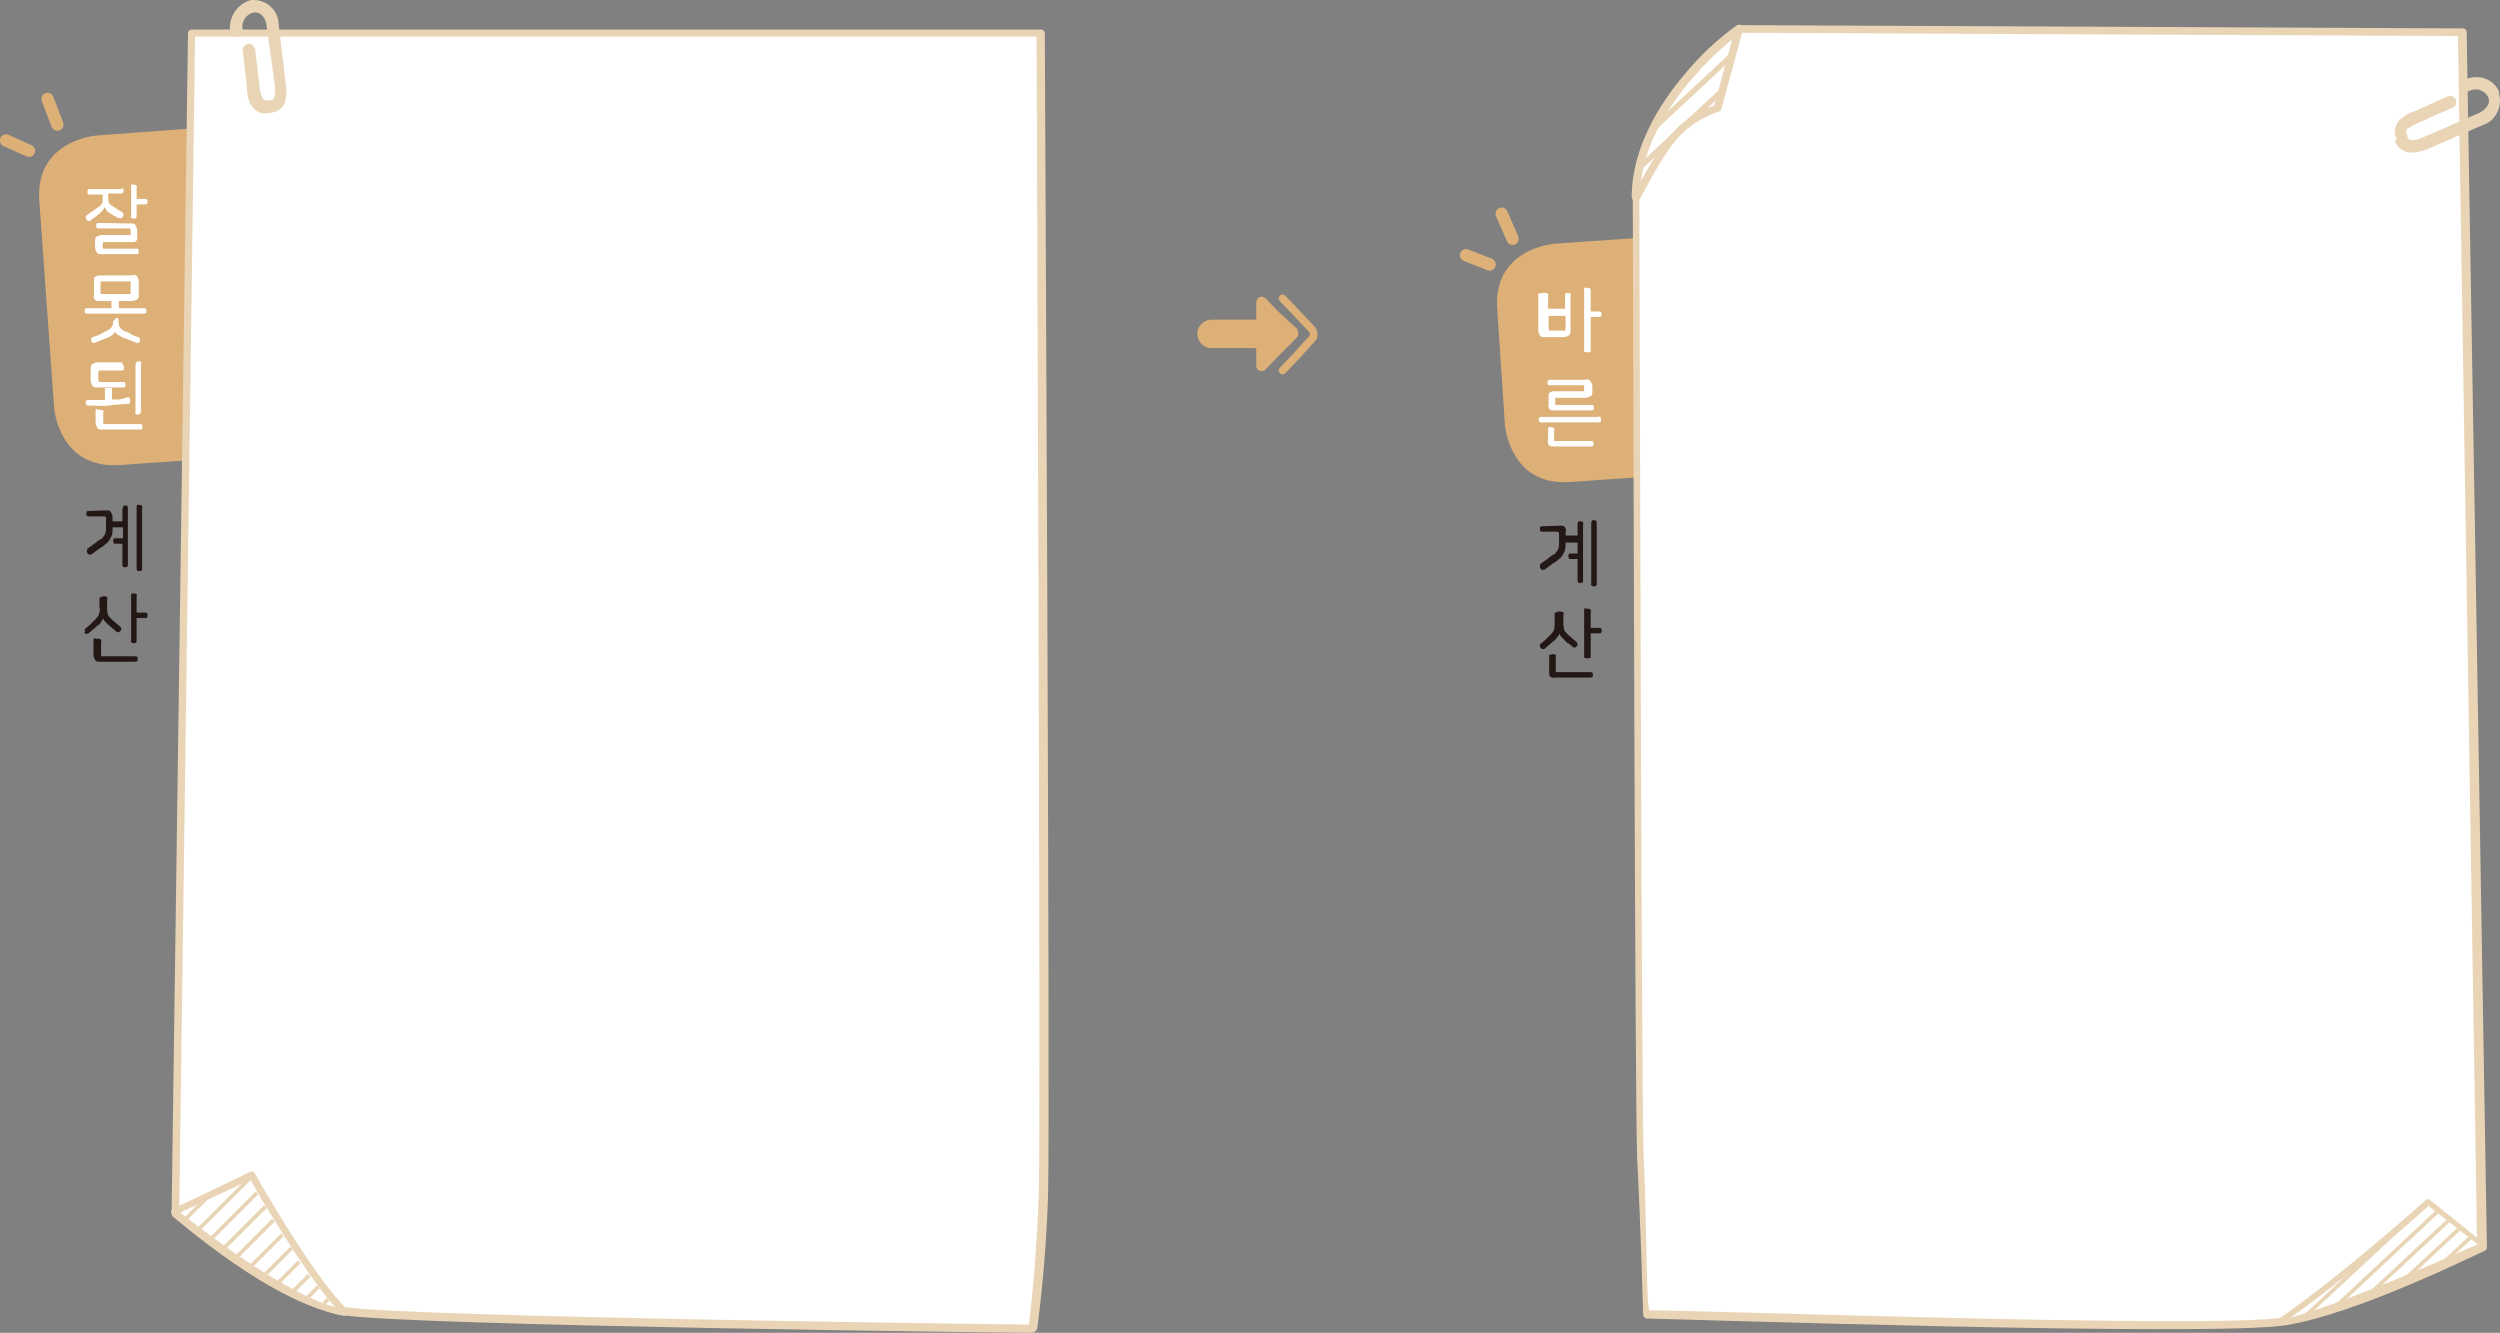 <?xml version="1.0" encoding="utf-8"?>
<!-- Generator: Adobe Illustrator 23.0.0, SVG Export Plug-In . SVG Version: 6.00 Build 0)  -->
<svg version="1.1" id="레이어_1" xmlns="http://www.w3.org/2000/svg" xmlns:xlink="http://www.w3.org/1999/xlink" x="0px"
	 y="0px" width="457.5px" height="243.9px" viewBox="0 0 457.5 243.9" style="enable-background:new 0 0 457.5 243.9;"
	 xml:space="preserve">
<rect x="0" y="0" width="457.5" height="243.9" fill="#808080" stroke="none"/>
<g>
	<title>자산 3</title>
	<path style="fill:#DDB078;" d="M17.7,24.8c0,0-11.4,0.8-10.5,12.1l2.7,37.7c0,0,0.8,11.3,12.1,10.5l20.1-1.4
		c0,0,11.4-0.7,10.5-12.1l-2.7-37.8c0,0-0.7-11.4-12.1-10.5L17.7,24.8z"/>
	<path style="fill:#FFFFFF;" d="M23.3,72.7c0.1,0,0.3,0,0.4,0.1c0.1,0.1,0.1,0.3,0.1,0.4c0,0.1,0,0.3,0,0.4c0,0.1-0.1,0.3-0.3,0.3
		c-1.1,0.1-2.3,0.1-3.5,0.3s-2.5,0-3.8,0c-0.1,0-0.3,0-0.4-0.1c-0.1-0.1-0.1-0.3-0.1-0.4c0-0.1,0-0.3,0.1-0.4
		c0.1-0.1,0.3-0.1,0.4-0.1h3V71h1.3v2.1h1.4L23.3,72.7z M22.6,66.9c0.1,0.1,0.1,0.3,0.1,0.4c0,0.1,0,0.3-0.1,0.4
		c-0.1,0.1-0.3,0.1-0.4,0.1h-3.9c-0.1,0-0.3,0.1-0.3,0.3l0,0v1.5c0,0.1,0.1,0.3,0.3,0.3l0,0h4.2c0.1,0,0.3,0,0.4,0.1
		c0.1,0.3,0.1,0.6,0,0.8c-0.1,0.1-0.1,0.1-0.4,0.1h-4.8c-0.3,0-0.6,0-0.8-0.3c-0.1-0.3-0.3-0.6-0.3-0.8v-2.4c0-0.3,0-0.6,0.3-0.8
		c0.3-0.1,0.6-0.3,0.8-0.3h4.6C22.5,66.8,22.6,66.8,22.6,66.9z M18.4,75c0.1,0,0.3,0,0.4,0.1c0.1,0.1,0.3,0.3,0.1,0.4v1.8
		c0,0.1,0,0.3,0.1,0.3h0.1h6.5c0.1,0,0.3,0,0.4,0.1c0.1,0.3,0.1,0.6,0,0.8c-0.1,0.1-0.3,0.1-0.4,0.1h-7c-0.3,0-0.6,0-0.8-0.3
		c-0.1-0.3-0.3-0.6-0.3-0.8v-2.3c0-0.1,0-0.3,0.1-0.4C18.1,75.1,18.3,75,18.4,75L18.4,75z M25.3,66.1c0.1,0,0.3,0,0.4,0.1
		c0.1,0.1,0.3,0.3,0.1,0.4v8.6c0,0.1,0,0.3-0.1,0.4c-0.1,0.1-0.3,0.3-0.4,0.3c-0.1,0-0.3,0-0.4-0.1c-0.1-0.1-0.3-0.3-0.1-0.4v-8.6
		c0-0.1,0-0.3,0.1-0.4C25,66.2,25.2,66.1,25.3,66.1z"/>
	<path style="fill:#FFFFFF;" d="M21.8,56.4h4.5c0.1,0,0.3,0,0.4,0.1c0.1,0.1,0.1,0.3,0.1,0.4c0,0.1,0,0.3-0.1,0.4
		c-0.1,0.1-0.3,0.1-0.4,0.1H15.9c-0.1,0-0.3,0-0.3-0.1c-0.1-0.1-0.1-0.3-0.1-0.4s0-0.3,0.1-0.4c0-0.1,0.1-0.1,0.3-0.1h4.5v-2h1.3
		L21.8,56.4L21.8,56.4z M21.2,58.2c0.1,0,0.3,0,0.4,0.1s0.1,0.3,0.1,0.4v0.3c0,0.4,0.1,0.7,0.3,1c0.3,0.3,0.7,0.6,1.1,0.7
		s0.8,0.4,1.1,0.6l1.1,0.4c0.1,0,0.3,0.1,0.3,0.3c0,0.1,0,0.3,0,0.4s-0.1,0.3-0.3,0.3c-0.1,0.1-0.3,0.1-0.4,0l-1-0.4l-1.1-0.4
		c-0.4-0.1-0.8-0.4-1.3-0.7c-0.3-0.1-0.4-0.4-0.4-0.6l0,0c-0.1,0.3-0.3,0.4-0.4,0.6c-0.4,0.3-0.8,0.6-1.3,0.7l-1,0.4l-1,0.4
		c-0.1,0.1-0.3,0.1-0.4,0c-0.1,0-0.3-0.1-0.3-0.3c0-0.1,0-0.3,0-0.4c0-0.1,0.1-0.3,0.3-0.3l1.1-0.4l1.1-0.6c0.4-0.1,0.8-0.4,1.1-0.7
		c0.3-0.3,0.4-0.6,0.4-1v-0.3C21,58.6,21,58.5,21.2,58.2C21,58.2,21.1,58.2,21.2,58.2z M24.3,50.3c0.3,0,0.6,0,0.8,0.3
		c0.1,0.3,0.3,0.6,0.3,0.8V54c0,0.3,0,0.6-0.3,0.8c-0.3,0.1-0.6,0.3-0.8,0.3h-6.2c-0.3,0-0.6,0-0.8-0.3c-0.1-0.3-0.3-0.6-0.1-0.8
		v-2.5c0-0.3,0-0.6,0.1-0.8c0.3-0.1,0.6-0.3,0.8-0.3H24.3z M18.7,51.5c-0.1,0-0.1,0-0.3,0c0,0,0,0.1,0,0.3v1.7c0,0.1,0,0.1,0,0.3
		c0.1,0,0.1,0,0.3,0h4.9c0.1,0,0.1,0,0.3,0c0,0,0.1-0.1,0-0.3v-1.7c0-0.1,0-0.1,0-0.3c-0.1,0-0.1,0-0.3,0H18.7z"/>
	<path style="fill:#FFFFFF;" d="M22.5,34.5c0.1,0.1,0.1,0.3,0.1,0.4c0,0.1,0,0.3-0.1,0.4c-0.1,0.1-0.3,0.1-0.4,0.1h-2.3V36
		c0,0.3,0,0.7,0.1,1s0.4,0.6,0.7,0.7c0.6,0.4,1.1,0.8,1.7,1.1c0.1,0.1,0.3,0.3,0.3,0.4c0,0.1,0,0.3-0.1,0.4s-0.1,0.3-0.3,0.3
		s-0.3,0-0.6,0c-0.1-0.1-0.4-0.3-0.7-0.4L20.1,39c-0.3-0.1-0.6-0.4-0.7-0.7c-0.1-0.1-0.1-0.3-0.3-0.4l0,0c0,0.1-0.1,0.3-0.3,0.6
		c-0.3,0.3-0.4,0.4-0.7,0.7l-0.8,0.6l-0.8,0.6c-0.1,0.1-0.3,0.1-0.4,0c-0.1,0-0.3-0.1-0.3-0.3c-0.1-0.1-0.1-0.3-0.1-0.4
		s0.1-0.3,0.3-0.4l1-0.7l1-0.7c0.3-0.1,0.4-0.4,0.7-0.7c0.1-0.3,0.1-0.7,0.1-1v-0.6h-2.3c-0.1,0-0.3,0-0.4-0.1
		c-0.1-0.1-0.1-0.3-0.1-0.4s0-0.3,0.1-0.4c0.1-0.1,0.3-0.1,0.4-0.1h5.8C22.2,34.2,22.5,34.3,22.5,34.5z M24,40.9
		c0.3,0,0.6,0,0.8,0.3c0.1,0.3,0.3,0.6,0.3,0.8v1.3c0.1,0.4-0.1,1-0.6,1c-0.1,0-0.3,0-0.4,0H19h-0.1c0,0-0.1,0.1-0.1,0.3v0.6
		c0,0.1,0,0.3,0.1,0.3c0,0,0,0,0.1,0h6c0.1,0,0.3,0,0.3,0.1s0.1,0.3,0.1,0.4s0,0.3-0.1,0.4s-0.1,0.1-0.3,0.1h-6.5
		c-0.3,0-0.6,0-0.8-0.3c-0.1-0.3-0.3-0.6-0.3-0.8v-1.3c0-0.3,0-0.6,0.3-0.8c0.3-0.1,0.6-0.3,0.8-0.3h5.1c0.1,0,0.1,0,0.3,0
		c0-0.1,0-0.1,0-0.3v-0.6c0-0.1,0-0.3-0.1-0.3h-0.1H18c-0.1,0-0.3,0-0.3-0.1c-0.1-0.1-0.1-0.3-0.1-0.4c0-0.1,0-0.3,0.1-0.4
		c0.1-0.1,0.1-0.1,0.3-0.1L24,40.9z M24.5,33.8c0.1,0,0.3,0,0.4,0.1c0.1,0.1,0.3,0.3,0.1,0.4v2.1h1.5c0.1,0,0.3,0,0.4,0.1
		c0.1,0.1,0.1,0.3,0.1,0.4c0,0.1,0,0.3-0.1,0.4c-0.1,0.1-0.3,0.1-0.4,0.1H25v2.1c0,0.1,0,0.3-0.1,0.4s-0.3,0.1-0.4,0.1
		c-0.1,0-0.3,0-0.4-0.1c-0.1-0.1-0.3-0.3-0.1-0.4v-5.5c0-0.1,0-0.3,0.1-0.4C24,33.8,24.3,33.8,24.5,33.8z"/>
	<path style="fill:#231815;" d="M19.1,109.1c0.1,0,0.3,0,0.4,0.1c0.1,0.1,0.3,0.3,0.1,0.4v1.4c0,0.4,0,0.8,0.1,1.3
		c0.1,0.4,0.4,0.7,0.7,1l0.8,0.7l0.7,0.6c0.1,0.1,0.3,0.3,0.3,0.4c0,0.1,0,0.3-0.1,0.4c-0.1,0.1-0.3,0.3-0.4,0.3s-0.3,0-0.4-0.1
		c-0.1-0.1-0.4-0.4-0.7-0.6l-0.8-0.7c-0.3-0.3-0.4-0.4-0.7-0.7c-0.1-0.1-0.1-0.3-0.3-0.4l0,0c0,0.1-0.1,0.4-0.3,0.6
		c-0.1,0.3-0.4,0.6-0.7,0.7c-0.3,0.3-0.6,0.6-0.8,0.7l-0.8,0.7c-0.1,0.1-0.3,0.1-0.4,0.1c-0.1,0-0.3-0.1-0.4-0.3
		c0.3-0.1,0.1-0.3,0.1-0.4s0.1-0.3,0.3-0.4l0.8-0.7l0.8-0.8c0.3-0.3,0.6-0.6,0.7-1c0.1-0.4,0.3-0.8,0.1-1.3v-1.4
		c0-0.1,0-0.3,0.1-0.4C18.8,109.1,19,109.1,19.1,109.1z M18,116.9c0.1,0,0.3,0,0.4,0.1c0.1,0.1,0.3,0.3,0.1,0.4v2.4c0,0,0,0.1,0,0.3
		c0.1,0,0.1,0,0.3,0h5.9c0.1,0,0.3,0,0.4,0.1c0.1,0.1,0.1,0.3,0.1,0.4c0,0.1,0,0.3-0.1,0.4c-0.1,0.1-0.3,0.1-0.4,0.1h-6.5
		c-0.3,0-0.6,0-0.8-0.3c-0.1-0.3-0.3-0.6-0.3-0.8v-2.8c0-0.1,0-0.3,0.1-0.4C17.7,116.9,17.9,116.9,18,116.9z M24.5,108.6
		c0.1,0,0.3,0,0.4,0.1c0.1,0.1,0.3,0.3,0.1,0.4v3h1.5c0.1,0,0.3,0,0.4,0.1c0.1,0.1,0.1,0.3,0.1,0.4c0,0.1,0,0.3-0.1,0.4
		c-0.1,0.1-0.3,0.1-0.4,0.1H25v4.1c0,0.1,0,0.3-0.1,0.4c-0.1,0.1-0.3,0.1-0.4,0.1c-0.1,0-0.3,0-0.4-0.1c-0.1-0.1-0.3-0.3-0.1-0.4
		V109c0-0.1,0-0.3,0.1-0.4C24,108.6,24.3,108.6,24.5,108.6z"/>
	<path style="fill:#231815;" d="M19.5,93.4c0.3,0,0.6,0,0.8,0.3c0.1,0.3,0.3,0.6,0.3,0.8v1.5c0,0.4,0,0.8,0,1.1
		c0,0.3-0.1,0.6-0.1,0.8c-0.1,0.3-0.3,0.6-0.4,0.8s-0.4,0.6-0.7,0.8c-0.3,0.3-0.7,0.6-1.1,0.8l-1.5,1.1c-0.1,0.1-0.3,0.1-0.4,0.1
		s-0.3-0.1-0.4-0.3c-0.1-0.1-0.1-0.3-0.1-0.4s0.1-0.3,0.1-0.4l1.4-1c0.4-0.3,0.7-0.6,1-0.7c0.3-0.1,0.4-0.4,0.6-0.6
		c0.1-0.1,0.3-0.4,0.3-0.6c0.1-0.3,0.1-0.4,0.1-0.7c0-0.3,0-0.6,0-1v-1c0-0.1-0.1-0.3-0.3-0.3c0,0,0,0-0.1,0h-2.7
		c-0.1,0-0.3,0-0.4-0.1c-0.1-0.1-0.1-0.3-0.1-0.4c0-0.1,0-0.3,0.1-0.4c0.1-0.1,0.3-0.1,0.4-0.1L19.5,93.4z M22.9,92.5
		c0.1,0,0.3,0,0.4,0.1c0.1,0.1,0.1,0.3,0.1,0.4v10.3c0,0.1,0,0.3-0.1,0.4c-0.1,0.1-0.3,0.1-0.4,0.1c-0.1,0-0.3,0-0.4-0.1
		s-0.1-0.3-0.1-0.4v-3.8h-1.3c-0.1,0-0.3,0-0.3-0.1c0-0.1-0.1-0.3-0.1-0.4c0-0.1,0-0.3,0.1-0.4c0-0.1,0.1-0.1,0.3-0.1h1.4v-2H20
		v-1.1h2.4v-2.1c0-0.1,0-0.3,0.1-0.4C22.6,92.5,22.8,92.4,22.9,92.5z M25.5,92.4c0.1,0,0.3,0,0.4,0.1c0.1,0.1,0.3,0.3,0.1,0.4v11.1
		c0,0.1,0,0.3-0.1,0.4c-0.1,0.1-0.3,0.1-0.4,0.1c-0.1,0-0.3,0-0.4-0.1c-0.1-0.1-0.1-0.3-0.1-0.4V92.8c0-0.1,0-0.3,0.1-0.4
		C25.2,92.4,25.3,92.3,25.5,92.4z"/>

		<line style="fill:none;stroke:#DDB078;stroke-width:2.25;stroke-linecap:round;stroke-linejoin:round;" x1="8.7" y1="18.1" x2="10.5" y2="22.8"/>

		<line style="fill:none;stroke:#DDB078;stroke-width:2.25;stroke-linecap:round;stroke-linejoin:round;" x1="1.1" y1="25.7" x2="5.3" y2="27.6"/>
	<path style="fill:#FFFFFF;" d="M35,6h155.4c0,0,1,198.7,0.6,212.5s-2,24.6-2,24.6s-112.9-1.4-126-3.4c-13.1-2-30.9-17.7-30.9-17.7
		L35,6z"/>
	<path style="fill:#E9D5B6;" d="M32.8,221.6c2.7,2.1,18.3,15.8,30.2,17.6c12.4,1.8,116.6,3.1,125.3,3.2c0.3-2.5,1.4-12.1,1.8-23.9
		c0.4-13.1-0.4-202-0.4-211.8h-154L32.8,221.6z M188.9,243.9L188.9,243.9c-4.2,0-113.1-1.3-126-3.2c-12.9-2-30.2-17.3-31.2-18
		c-0.1-0.1-0.3-0.3-0.3-0.6l3-216c0-0.4,0.3-0.7,0.7-0.7h155.4c0.4,0,0.7,0.3,0.7,0.7l0,0c0,1.1,1,198.9,0.6,212.5s-2,24.5-2,24.6
		C189.6,243.6,189.2,243.9,188.9,243.9"/>
	<path style="fill:#FFFFFF;" d="M63,240.6c-11.3-1.7-31.6-19.1-31.6-19.1l14.5-6.9C45.7,214.5,56.1,233.7,63,240.6"/>
	<path style="fill:#E9D5B6;" d="M33,221.9c3.5,2.8,18.6,14.6,28.3,17.3c-6-6.9-13.9-20.5-15.5-23.3L33,221.9z M63,240.8L63,240.8
		c-11.1-1.7-30.7-17.9-31.5-18.6c-0.1-0.1-0.3-0.3-0.1-0.6c0-0.1,0.1-0.4,0.3-0.4l14.2-6.8c0.3-0.1,0.6,0,0.7,0.3
		c0.1,0.1,10.3,18.4,16.9,24.9c0.1,0.1,0.3,0.4,0.1,0.7C63.4,240.6,63.3,240.8,63,240.8"/>

		<rect x="32.9" y="220.5" transform="matrix(0.707 -0.707 0.707 0.707 -145.555 90.31)" style="fill:#E9D5B6;" width="6.8" height="0.7"/>

		<rect x="34.3" y="220.1" transform="matrix(0.707 -0.707 0.707 0.707 -143.883 93.51)" style="fill:#E9D5B6;" width="13.2" height="0.7"/>

		<rect x="36.8" y="222.2" transform="matrix(0.707 -0.707 0.707 0.707 -144.822 95.451)" style="fill:#E9D5B6;" width="12" height="0.7"/>

		<rect x="39.4" y="224.3" transform="matrix(0.707 -0.707 0.707 0.707 -145.719 97.449)" style="fill:#E9D5B6;" width="10.8" height="0.7"/>

		<rect x="41.9" y="226.4" transform="matrix(0.707 -0.707 0.707 0.707 -146.696 99.403)" style="fill:#E9D5B6;" width="9.6" height="0.7"/>

		<rect x="44.6" y="228.6" transform="matrix(0.707 -0.707 0.707 0.707 -147.593 101.491)" style="fill:#E9D5B6;" width="8.3" height="0.7"/>

		<rect x="47.4" y="230.5" transform="matrix(0.707 -0.707 0.707 0.707 -148.286 103.61)" style="fill:#E9D5B6;" width="7" height="0.7"/>

		<rect x="50" y="232.5" transform="matrix(0.707 -0.707 0.707 0.707 -149.155 105.559)" style="fill:#E9D5B6;" width="5.6" height="0.7"/>

		<rect x="53" y="234.5" transform="matrix(0.707 -0.707 0.707 0.707 -149.881 107.763)" style="fill:#E9D5B6;" width="4.2" height="0.7"/>

		<rect x="55.9" y="236.1" transform="matrix(0.707 -0.707 0.707 0.707 -150.405 109.803)" style="fill:#E9D5B6;" width="2.8" height="0.7"/>

		<rect x="59.2" y="237.8" transform="matrix(0.707 -0.707 0.707 0.707 -150.922 112.001)" style="fill:#E9D5B6;" width="1.1" height="0.7"/>
	<path style="fill:#E9D5B6;" d="M49.2,20.7L49.2,20.7C48,21,46.7,20.4,46,19.3c-0.6-1-0.8-2-0.8-3.1v-0.3l-0.8-6.6
		c-0.1-0.6,0.3-1.1,1-1.3l0,0l0,0c0.6,0,1.1,0.4,1.3,1l0.8,6.9c0,0.7,0.3,1.4,0.6,2.1c0.1,0.3,0.3,0.4,1,0.4h0.1
		c0.6,0,1.4-0.1,1.1-2.8L48.8,4.8c-0.1-1.4-1-2.7-2.4-2.5c-1.4,0.3-2.3,1.7-2,3.1l0,0c0.1,0.7-0.3,1.3-1,1.3c-0.6,0.1-1.1-0.3-1.3-1
		C41.8,3.1,43.5,0.6,46,0h0.1h0.3c2.5,0,4.6,2,4.6,4.5l1.3,11C52.9,19.5,51.1,20.5,49.2,20.7"/>

	<g>
		<g>
			<g>
				<defs>
					<rect id="SVGID_1_" x="104.9" y="208.7" width="66.7" height="11.1"/>
				</defs>
				<clipPath id="SVGID_2_">
					<use xlink:href="#SVGID_1_"  style="overflow:visible;"/>
				</clipPath>
				<g style="clip-path:url(#SVGID_2_);">
					<g>
						<g>
							<g>
								<defs>
									<rect id="SVGID_3_" x="103.5" y="208.6" width="69.6" height="12.4"/>
								</defs>
								<clipPath id="SVGID_4_">
									<use xlink:href="#SVGID_3_"  style="overflow:visible;"/>
								</clipPath>
								<g style="clip-path:url(#SVGID_4_);">
									<g transform="matrix(-0.07, 0, 0, 0.07, 123.03, 148.32)">
									</g>
								</g>
							</g>
						</g>
					</g>
				</g>
			</g>
		</g>
	</g>

	<g>
		<g>
			<g>
				<defs>
					<rect id="SVGID_5_" x="104.9" y="167.6" width="66.7" height="11.1"/>
				</defs>
				<clipPath id="SVGID_6_">
					<use xlink:href="#SVGID_5_"  style="overflow:visible;"/>
				</clipPath>
				<g style="clip-path:url(#SVGID_6_);">
					<g>
						<g>
							<g>
								<defs>
									<rect id="SVGID_7_" x="103.5" y="167.5" width="69.6" height="12.4"/>
								</defs>
								<clipPath id="SVGID_8_">
									<use xlink:href="#SVGID_7_"  style="overflow:visible;"/>
								</clipPath>
								<g style="clip-path:url(#SVGID_8_);">
									<g transform="matrix(-0.07, 0, 0, 0.07, 123.03, 119.12)">
									</g>
								</g>
							</g>
						</g>
					</g>
				</g>
			</g>
		</g>
	</g>

	<path style="fill:#DDB078;" d="M233.9,57l-2.3-2.4c-0.4-0.4-1.1-0.4-1.4,0c-0.1,0.1-0.3,0.4-0.3,0.7v2.8c0,0.3-0.1,0.4-0.4,0.4l0,0
		h-7.6c-1.4-0.1-2.7,1-2.8,2.4c-0.1,1.4,1,2.7,2.4,2.8c0.1,0,0.3,0,0.4,0h7.6c0.3,0,0.4,0.1,0.4,0.4l0,0v2.8c0,0.6,0.4,1,1,1
		c0.3,0,0.6-0.1,0.7-0.3l2.3-2.4l3.4-3.4c0.4-0.4,0.4-1.1,0-1.7L233.9,57z"/>
	<path style="fill:none;stroke:#DDB078;stroke-width:1.406;stroke-linecap:round;stroke-linejoin:round;" d="M234.7,67.8l2.3-2.4
		l3.1-3.4c0.4-0.4,0.4-1.1,0-1.7L237,57l-2.3-2.4"/>
	<path style="fill:#DDB078;" d="M284.5,44.6c0,0-11.4,0.8-10.5,12.1l1.4,21c0,0,0.8,11.4,12.1,10.5l20.1-1.4c0,0,11.4-0.8,10.5-12.1
		l-1.4-21c0,0-0.8-11.4-12.1-10.5L284.5,44.6z"/>
	<path style="fill:#FFFFFF;" d="M292.9,76.4c0.1,0.1,0.1,0.3,0.1,0.4c0,0.1,0,0.3-0.1,0.4c-0.1,0.1-0.3,0.1-0.4,0.1h-10.4
		c-0.1,0-0.3,0-0.4-0.1c-0.1-0.1-0.1-0.3-0.1-0.4s0-0.3,0.1-0.4s0.1-0.1,0.4-0.1h10.4C292.7,76.1,292.8,76.2,292.9,76.4z
		 M283.9,78.2c0.1,0,0.3,0,0.4,0.1c0.1,0.1,0.3,0.3,0.1,0.4v1.7c0,0.1,0,0.1,0,0.3c0.1,0,0.1,0,0.3,0h6.5c0.1,0,0.3,0,0.3,0.1
		c0.1,0.1,0.1,0.3,0.1,0.4s0,0.3-0.1,0.4c-0.1,0.1-0.1,0.1-0.3,0.1h-7c-0.3,0-0.6,0-0.8-0.3c-0.1-0.3-0.3-0.6-0.1-0.8v-2
		c0-0.1,0-0.3,0.1-0.4S283.7,78.1,283.9,78.2z M291.1,69.8c0.1,0.3,0.3,0.6,0.3,0.8v1.1c0,0.3,0,0.6-0.3,0.8
		c-0.3,0.1-0.6,0.3-0.8,0.3h-5.6c-0.1,0-0.1,0-0.1,0.3v0.7c0,0.1,0,0.3,0.1,0.3h6.5c0.1,0,0.3,0,0.4,0.1c0.1,0.3,0.1,0.6,0,0.8
		c-0.1,0.1-0.3,0.1-0.4,0.1h-6.9c-0.3,0-0.6,0-0.8-0.3c-0.1-0.3-0.3-0.6-0.1-0.8v-1.3c0-0.3,0-0.6,0.1-0.8c0.3-0.1,0.6-0.3,0.8-0.3
		h5.5c0.1,0,0.1,0,0.1-0.1l0,0v-0.7c0-0.1,0-0.3-0.1-0.3h-6.2c-0.1,0-0.3,0-0.3-0.1c-0.1-0.1-0.1-0.3-0.1-0.4s0-0.3,0.1-0.4
		s0.1-0.1,0.3-0.1h6.6C290.6,69.3,290.8,69.5,291.1,69.8L291.1,69.8z"/>
	<path style="fill:#FFFFFF;" d="M282.8,53.6c0.1,0,0.3,0,0.4,0.1s0.3,0.3,0.1,0.4v2.4h3.1v-2.4c0-0.1,0-0.3,0.1-0.4
		c0.1-0.1,0.3-0.1,0.4-0.1s0.3,0,0.4,0.1c0.1,0.1,0.3,0.3,0.1,0.4v6.5c0,0.3,0,0.6-0.3,0.8c-0.3,0.1-0.6,0.3-0.8,0.3h-3.7
		c-0.3,0-0.6,0-0.8-0.3c-0.1-0.3-0.3-0.6-0.3-0.8v-6.5c0-0.1,0-0.3,0.1-0.4C282.4,53.6,282.7,53.6,282.8,53.6z M283.5,60.2
		c0,0.1,0,0.1,0,0.3c0.1,0,0.1,0,0.3,0h2.5h0.1c0,0,0.1-0.1,0.1-0.3v-2.4h-3.1V60.2z M290.6,52.7c0.1,0,0.3,0,0.4,0.1
		c0.1,0.1,0.1,0.3,0.1,0.4V57h1.5c0.1,0,0.3,0,0.4,0.1c0.1,0.1,0.1,0.3,0.1,0.4c0,0.1,0,0.3-0.1,0.4c-0.1,0.1-0.3,0.1-0.4,0.1h-1.5
		v6c0,0.1,0,0.3-0.1,0.4c-0.3,0.1-0.7,0.1-1,0c-0.1-0.1-0.3-0.3-0.1-0.4v-11c0-0.1,0-0.3,0.1-0.4C290.3,52.7,290.4,52.7,290.6,52.7z
		"/>
	<path style="fill:#231815;" d="M285.4,111.9c0.1,0,0.3,0,0.6,0.1c0.1,0.1,0.3,0.3,0.1,0.4v1.4c0,0.4,0,0.8,0.1,1.3
		c0.1,0.4,0.4,0.7,0.7,1l0.8,0.7l0.7,0.6c0.1,0.1,0.3,0.3,0.3,0.4c0,0.1,0,0.3-0.1,0.4c-0.1,0.1-0.3,0.3-0.4,0.3s-0.3,0-0.4-0.1
		c-0.1-0.1-0.4-0.4-0.7-0.6c-0.3-0.1-0.6-0.4-0.8-0.7c-0.3-0.3-0.4-0.4-0.7-0.7c-0.1-0.1-0.1-0.3-0.3-0.4l0,0c0,0.1-0.1,0.4-0.3,0.6
		c-0.3,0.3-0.4,0.6-0.7,0.7l-0.8,0.7l-0.8,0.7c-0.1,0.1-0.3,0.1-0.4,0.1s-0.3-0.1-0.4-0.3c-0.1-0.1-0.1-0.3-0.1-0.4
		c0-0.1,0.1-0.4,0.3-0.4l0.8-0.7l0.8-0.8c0.3-0.3,0.6-0.6,0.7-1c0.1-0.4,0.1-0.8,0.1-1.3v-1.4c0-0.1,0-0.3,0.1-0.4
		C285.1,111.9,285.2,111.9,285.4,111.9z M284.2,119.7c0.1,0,0.3,0,0.4,0.1c0.1,0.1,0.3,0.3,0.1,0.4v2.4c0,0,0,0.1,0,0.3
		c0,0,0.1,0.1,0.3,0.1h6c0.1,0,0.3,0,0.4,0.1c0.1,0.1,0.1,0.3,0.1,0.4c0,0.1,0,0.3-0.1,0.4c-0.1,0.1-0.3,0.1-0.4,0.1h-6.5
		c-0.4,0.1-1-0.1-1-0.6c0-0.1,0-0.3,0-0.4v-2.8c0-0.1,0-0.3,0.1-0.4C283.9,119.8,284.1,119.7,284.2,119.7z M290.6,111.4
		c0.1,0,0.3,0,0.4,0.1c0.1,0.1,0.3,0.3,0.1,0.4v3h1.5c0.1,0,0.3,0,0.4,0.1c0.1,0.1,0.1,0.3,0.1,0.4s0,0.3-0.1,0.4
		c-0.1,0.1-0.3,0.1-0.4,0.1h-1.5v4.1c0,0.1,0,0.3-0.1,0.4c-0.3,0.1-0.7,0.1-1,0c-0.1-0.1-0.1-0.3-0.1-0.4v-8.3c0-0.1,0-0.3,0.1-0.4
		C290.3,111.4,290.4,111.4,290.6,111.4L290.6,111.4z"/>
	<path style="fill:#231815;" d="M285.6,96.2c0.3,0,0.6,0,0.8,0.3c0.1,0.3,0.3,0.6,0.1,0.8v1.5c0,0.4,0,0.8,0,1.1
		c0,0.3-0.1,0.6-0.1,0.8c-0.1,0.3-0.3,0.6-0.4,0.8c-0.1,0.3-0.4,0.6-0.7,0.8c-0.3,0.3-0.7,0.6-1.1,0.8l-1.5,1.1
		c-0.1,0.1-0.3,0.1-0.4,0.1c-0.1,0-0.3-0.1-0.4-0.3c-0.1-0.1-0.1-0.3-0.1-0.4s0.1-0.3,0.1-0.4l1.4-1c0.4-0.3,0.7-0.6,1-0.7
		c0.3-0.1,0.4-0.4,0.6-0.6c0.1-0.1,0.3-0.4,0.3-0.6c0.1-0.3,0.1-0.4,0.1-0.7c0-0.3,0-0.6,0-1v-1c0-0.1-0.1-0.3-0.3-0.3l0,0h-2.7
		c-0.1,0-0.3,0-0.4-0.1c-0.1-0.1-0.1-0.3-0.1-0.4c0-0.1,0-0.3,0.1-0.4c0.1-0.1,0.3-0.1,0.4-0.1L285.6,96.2z M289.2,95.4
		c0.1,0,0.3,0,0.4,0.1c0.1,0.1,0.3,0.3,0.1,0.4v10.3c0,0.1,0,0.3-0.1,0.4c-0.3,0.1-0.6,0.1-0.8,0c-0.1-0.1-0.1-0.3-0.1-0.4v-3.9
		h-1.3c-0.1,0-0.3,0-0.3-0.1c0-0.1-0.1-0.3-0.1-0.4c0-0.1,0-0.3,0.1-0.4c0.1-0.1,0.1-0.1,0.3-0.1h1.3v-2h-2.4V98h2.4v-2.1
		c0-0.1,0-0.3,0.1-0.4C288.9,95.4,289,95.4,289.2,95.4z M291.7,95.2c0.1,0,0.3,0,0.4,0.1c0.1,0.1,0.1,0.3,0.1,0.4v11.1
		c0,0.1,0,0.3-0.1,0.4c-0.1,0.1-0.3,0.1-0.4,0.1c-0.1,0-0.3,0-0.4-0.1c-0.1-0.1-0.3-0.3-0.1-0.4V95.8c0-0.1,0-0.3,0.1-0.4
		C291.3,95.2,291.4,95.2,291.7,95.2z"/>

		<line style="fill:none;stroke:#DDB078;stroke-width:2.25;stroke-linecap:round;stroke-linejoin:round;" x1="274.8" y1="39.1" x2="276.8" y2="43.7"/>

		<line style="fill:none;stroke:#DDB078;stroke-width:2.25;stroke-linecap:round;stroke-linejoin:round;" x1="268.3" y1="46.7" x2="272.6" y2="48.4"/>
	<path style="fill:#FFFFFF;" d="M450.5,5.9L318.3,5.3c0,0-18.8,13.6-18.8,30.9c0.1,34.2,0.4,166.5,0.8,175.7
		c0.7,13.8,1.1,28.7,1.1,28.7S405,244,418,241.9c12.9-2.1,36.1-13.6,36.1-13.6L450.5,5.9z"/>
	<path style="fill:#E9D5B6;" d="M318.4,6c-3.4,2.5-6.5,5.5-9.1,8.7c-4.2,4.9-9.3,12.7-9.3,21.4c0.1,31.8,0.4,166.4,0.8,175.7
		c0.6,12.1,0.4,25.2,1,28c7.5-0.1,103.7,3.4,115.9,1.3c12.2-2.1,31.1-11.4,35.6-13.4L449.8,6.6L318.4,6z M301.4,241.3
		c-0.3,0-0.6-0.3-0.7-0.6c0-0.1-0.4-15.2-1.1-28.8c-0.4-9.3-0.7-143.9-0.8-175.8c0-9.1,5.2-17.2,9.6-22.4c2.8-3.4,6-6.3,9.7-9
		c0.1-0.1,0.3-0.1,0.4-0.1l132.2,0.6c0.4,0,0.7,0.3,0.7,0.7l3.7,222.3c0,0.3-0.1,0.6-0.4,0.7c-1.7,0.7-23.3,11.5-36.3,13.6
		C405.3,244.7,304.9,241.3,301.4,241.3L301.4,241.3z"/>
	<path style="fill:#FFFFFF;" d="M314.2,19.8l3.9-14.5c0,0-18.8,13.6-18.8,30.9C304.6,26.4,307,22.5,314.2,19.8"/>
	<path style="fill:#E9D5B6;" d="M317,7.2c-2.8,2.3-5.3,4.8-7.7,7.6c-3.7,4.4-8,10.8-9,18.3c4.2-7.7,6.9-11.4,13.4-13.8L317,7.2z
		 M299.3,36.8h-0.1c-0.3-0.1-0.6-0.4-0.6-0.7c0-9.1,5.2-17.2,9.6-22.4c2.8-3.4,6-6.5,9.7-9.1c0.3-0.1,0.6-0.1,0.8,0
		c0.3,0.1,0.3,0.4,0.3,0.7L315,20c0,0.3-0.3,0.4-0.4,0.4c-7,2.5-9.1,6-14.5,16C299.8,36.7,299.7,36.8,299.3,36.8"/>
	<path style="fill:#FFFFFF;" d="M454.3,227.8l-9.8-7.9c0,0-16.9,15-27.6,22.1C425.9,240.6,454.3,227.8,454.3,227.8"/>
	<path style="fill:#E9D5B6;" d="M444.4,220.7c-2.1,2-15.5,13.6-25.2,20.4c9.6-2.5,30-11.5,34.2-13.4L444.4,220.7z M416.9,242.6
		c-0.3,0-0.4-0.3-0.4-0.6c0-0.1,0.1-0.3,0.1-0.4c10.5-7,27.3-21.9,27.4-22.1c0.1-0.1,0.4-0.1,0.6,0l9.8,7.9c0.1,0.1,0.1,0.3,0.1,0.4
		c0,0.1-0.1,0.3-0.3,0.4C453.3,228.8,426,241.2,416.9,242.6L416.9,242.6z"/>

		<rect x="418.6" y="232.7" transform="matrix(0.732 -0.681 0.681 0.732 -43.52 355.567)" style="fill:#E9D5B6;" width="22.9" height="0.7"/>

		<rect x="423.9" y="230" transform="matrix(0.731 -0.683 0.683 0.731 -39.647 360.144)" style="fill:#E9D5B6;" width="25.7" height="0.7"/>

		<rect x="430.8" y="229.5" transform="matrix(0.732 -0.681 0.681 0.732 -38.427 362.099)" style="fill:#E9D5B6;" width="20.1" height="0.7"/>

		<rect x="438.1" y="228.9" transform="matrix(0.732 -0.681 0.681 0.732 -36.9 364.816)" style="fill:#E9D5B6;" width="13.9" height="0.7"/>

		<rect x="445.6" y="228.4" transform="matrix(0.732 -0.681 0.681 0.732 -35.382 367.6)" style="fill:#E9D5B6;" width="7.6" height="0.7"/>

		<rect x="452.8" y="228" transform="matrix(0.731 -0.682 0.682 0.731 -33.91 370.919)" style="fill:#E9D5B6;" width="1.3" height="1"/>

		<rect x="300.3" y="15.9" transform="matrix(0.731 -0.682 0.682 0.731 72.263 215.965)" style="fill:#E9D5B6;" width="19.4" height="1"/>

		<rect x="297.2" y="23.1" transform="matrix(0.732 -0.682 0.682 0.732 66.467 216.025)" style="fill:#E9D5B6;" width="20.8" height="1"/>
	<path style="fill:#E9D5B6;" d="M438.6,25.6L438.6,25.6L438.6,25.6c-0.6-1.3-0.4-2.5,0.4-3.5c0.7-0.7,1.7-1.4,2.7-1.7l0.3-0.1l6-2.7
		c0.6-0.1,1.1,0,1.4,0.6l0,0c0.3,0.6,0,1.3-0.6,1.5l-6.3,2.8c-0.7,0.3-1.4,0.7-2,1.1c-0.1,0.1-0.3,0.4,0,1.1v0.1
		c0.1,0.6,0.6,1.4,3,0.3l10.1-4.4c1.3-0.6,2.3-1.7,1.7-3c-0.7-1.3-2.3-1.7-3.5-1l0,0c-0.6,0.1-1.3-0.1-1.4-0.7
		c-0.1-0.6,0-1.1,0.6-1.4c2.4-1.1,5.2-0.3,6.3,2.1l0,0V17l0,0v0.1c0.7,2.4-0.6,5.1-3,5.8l-10.1,4.4c-3.8,1.5-5.3,0-6-1.5"/>

	<g>
		<g>
			<g>
				<defs>
					<rect id="SVGID_9_" x="372.8" y="208.1" width="66.8" height="11.1"/>
				</defs>
				<clipPath id="SVGID_10_">
					<use xlink:href="#SVGID_9_"  style="overflow:visible;"/>
				</clipPath>
				<g style="clip-path:url(#SVGID_10_);">
					<g>
						<g>
							<g>
								<defs>
									<rect id="SVGID_11_" x="371.4" y="208" width="69.6" height="12.4"/>
								</defs>
								<clipPath id="SVGID_12_">
									<use xlink:href="#SVGID_11_"  style="overflow:visible;"/>
								</clipPath>
								<g style="clip-path:url(#SVGID_12_);">
									<g transform="matrix(-0.07, 0, 0, 0.07, 313.57, 147.86)">
									</g>
								</g>
							</g>
						</g>
					</g>
				</g>
			</g>
		</g>
	</g>

	<g>
		<g>
			<g>
				<defs>
					<rect id="SVGID_13_" x="372.8" y="167.1" width="66.8" height="11.1"/>
				</defs>
				<clipPath id="SVGID_14_">
					<use xlink:href="#SVGID_13_"  style="overflow:visible;"/>
				</clipPath>
				<g style="clip-path:url(#SVGID_14_);">
					<g>
						<g>
							<g>
								<defs>
									<rect id="SVGID_15_" x="371.4" y="166.9" width="69.6" height="12.4"/>
								</defs>
								<clipPath id="SVGID_16_">
									<use xlink:href="#SVGID_15_"  style="overflow:visible;"/>
								</clipPath>
								<g style="clip-path:url(#SVGID_16_);">
									<g transform="matrix(-0.07, 0, 0, 0.07, 313.57, 118.66)">
									</g>
								</g>
							</g>
						</g>
					</g>
				</g>
			</g>
		</g>
	</g>

</g>
</svg>
